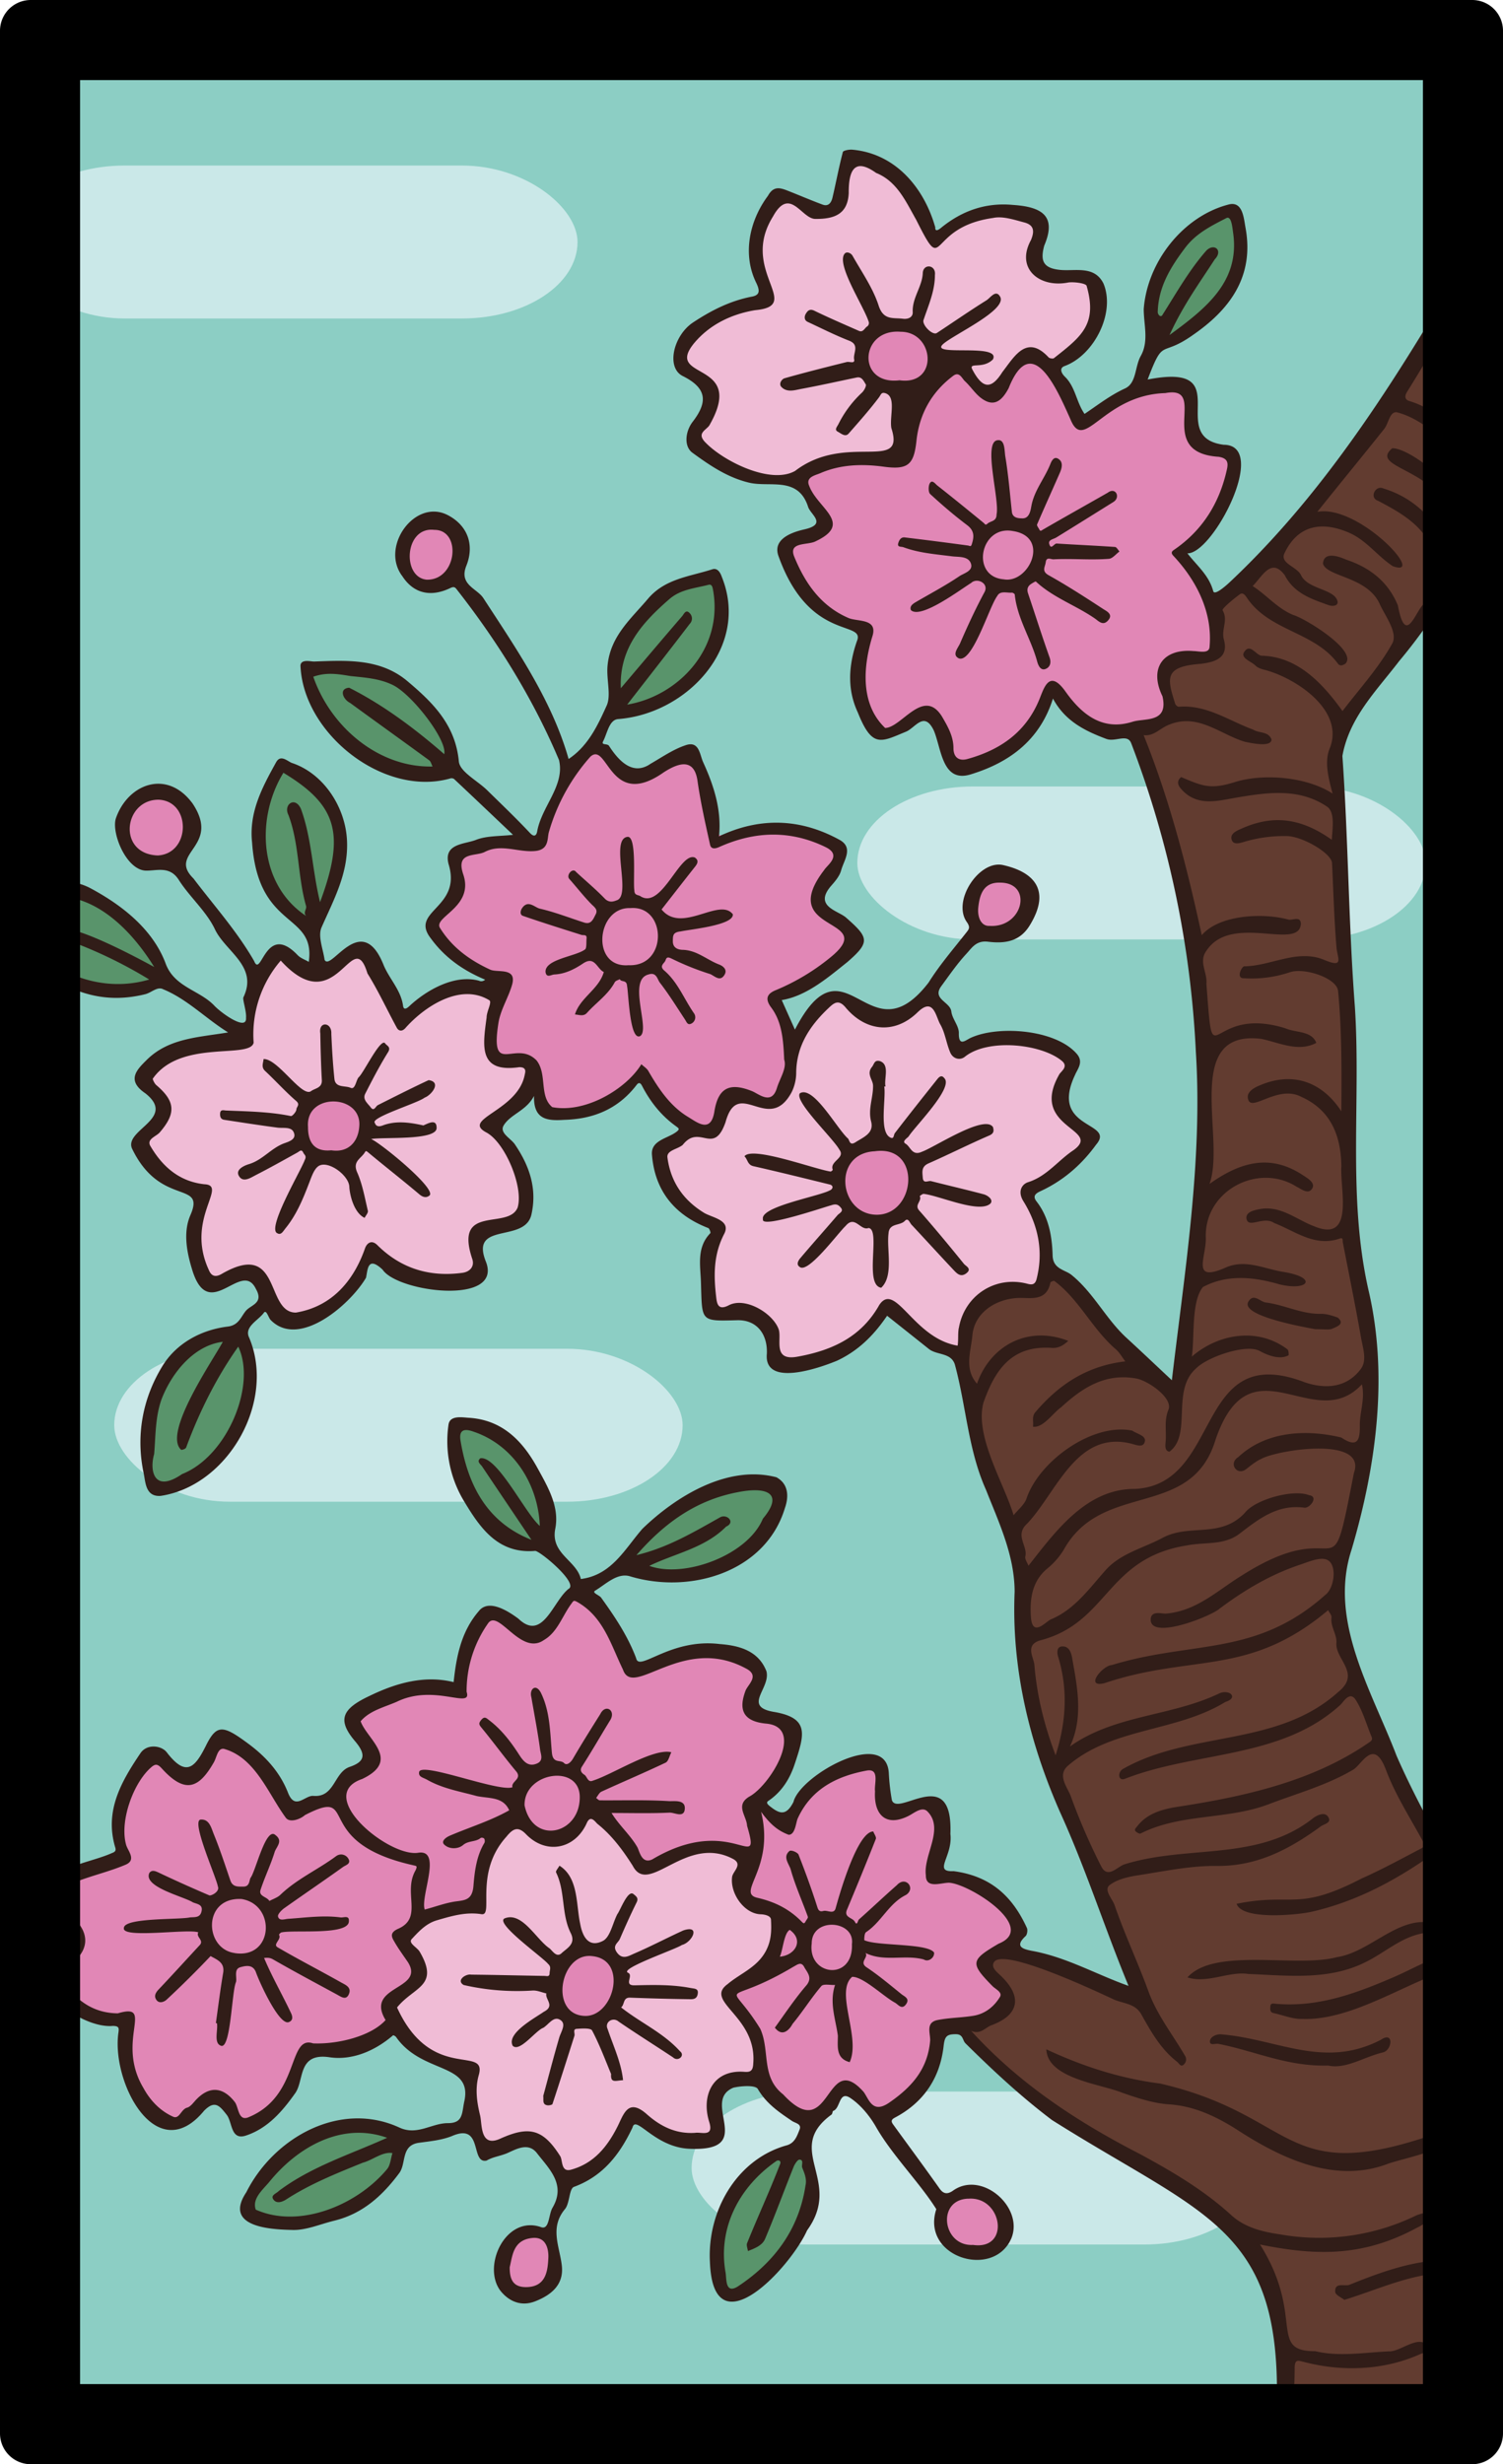 <svg xmlns="http://www.w3.org/2000/svg" viewBox="0 0 976 1600" version="1.1" id="svg6852"><defs id="defs6829"><clipPath id="clip-path"><path d="M960 22v1556a6 6 0 0 1-6 6H22a6 6 0 0 1-6-6V22a6 6 0 0 1 6-6h932a6 6 0 0 1 6 6z" id="path6826" style="fill:none"/></clipPath><style id="style6824">.cls-8{fill:#592116}</style></defs><g id="Paper_Backing" data-name="Paper Backing"><path d="M960 22v1556a6 6 0 0 1-6 6H22a6 6 0 0 1-6-6V22a6 6 0 0 1 6-6h932a6 6 0 0 1 6 6z" id="path6831" style="fill:#8ccec4;fill-opacity:1"/></g><rect style="fill:#cae8e8;fill-opacity:1;stroke:#fef8c8;stroke-width:0;stroke-linejoin:round;paint-order:markers fill stroke" id="rect8776-8" width="369.11" height="99.311" x="449.11" y="1358.039" rx="75" ry="75"/><rect style="fill:#cae8e8;fill-opacity:1;stroke:#fef8c8;stroke-width:0;stroke-linejoin:round;paint-order:markers fill stroke" id="rect8776" width="369.11" height="99.311" x="5.921" y="107.488" rx="75" ry="75"/><rect style="fill:#cae8e8;fill-opacity:1;stroke:#fef8c8;stroke-width:0;stroke-linejoin:round;paint-order:markers fill stroke" id="rect8776-5" width="369.11" height="99.311" x="556.715" y="510.662" rx="75" ry="75"/><rect style="fill:#cae8e8;fill-opacity:1;stroke:#fef8c8;stroke-width:0;stroke-linejoin:round;paint-order:markers fill stroke" id="rect8776-7" width="369.11" height="99.311" x="74.175" y="875.742" rx="75" ry="75"/><g id="Wikipedia_Cropped" data-name="Wikipedia Cropped"><g clip-path="url(#clip-path)" id="g6844" style="clip-path:url(#clip-path)"><path d="M475.26 1490.07c-26.57-14.48 6-98.43 36.78-89.18 7.67-3.9 13.67-3 13.3 6.78 6.46 32.18-19.28 68.67-50.08 82.4zm-289.8-47.24c-66.36-1.76 26.06-70.89 50.62-61.95 17.91-3.12 28.18 16.07 18.26 30.18-18.1 21.08-41.27 31.77-68.88 31.77zm238.65-420.1c-48.05-19.18 65.62-78.65 81.15-52.31-3.64 37.65-48.58 55.3-81.15 52.31zm-79-19c-23.27-2.72-67.91-62.25-42.37-79.27 31.15 3.99 68.44 54.54 42.37 79.32zm-238.54-38c-16.84-.57-10-20-9.9-30.11-.85-27.58 18.54-70.33 51.05-67 38.72 8.92-2.44 95.76-41.15 97.12zm-30-322.51c-26.13-.12-61.86-18.07-74.41-48.33-2-13.59 26.17-15.28 35.94-16.7 29.83-5.59 102.41 66.6 38.45 65.04zm122.26-44.47c-34.19-15.89-39-75.31-15.86-100.89 46.28 17.67 49.32 69.84 15.84 100.9zm78.7-95.88c-38.32-6-65.16-26.85-77.75-61.91 7.84-16.33 41.45-3.68 57 .14 18.78 11.29 54.05 51.9 20.73 61.78zm131.92-40.62c-31-26.32 14.4-84.48 49.65-86.38 30.55 26.13-14.58 80.4-49.67 86.39zm350-240.71c-27.34-25.91 4.47-71.13 35-83.47 6.25-2.7 9 1.89 10.25 12.57 6.06 28.47-19.36 56.67-45.26 70.91z" id="path6834" style="fill:#59946b;fill-opacity:1"/><path d="M837.64 1604c-7.68-1.47-1.15-15.6-3.33-21.67.06-23.41 7.48-45.56-1.75-66.93-4.36-106.35-147.19-116.27-205.21-194.57-5.39-10.52 46.81-7.76 20.88-34-31.9-45.53 71 6 84.44 10.23 20.68 1.42-12.9-50.51-14.34-62-5.13-23.35-18.13-41.91-26.71-67.36-10.37-28.26-21.79-57.65-24.66-89.45-3.43-11.43 4.79-15-1.53-28.39-3.26-6.27 8.31-25.21-1.37-31.94-3.33-37.24-34.89-68.49-29.25-108.43-2.43-13.22-14.32-19.06-8.25-36.3-.87-25.51 23.4-36.46 47.37-35.08 4.16-1.73 4.94-11.8 10.54-10.47 31.38 20 41.43 61.16 75.8 74.88 18-9.42 6.91-35.62 12.21-52.79-1.25-9.87 8.19-15.68 5.7-23.56-3.67-5.17.85-13.48 1-20.14-4.17-12.49 12.11-24.85 4.25-33.94-2.09-21.26 2.24-46.68 0-69.51-2.39-10.56 10.08-20 2.3-27.26-8.11-11.1-3.42-30.06-7.16-43.81-4-5.8 3.59-15.75-.84-21.45-12.14-43.92-19.13-86.18-37-125.63-8.61-14.85 14.27-10.3 19.27-20.78.35-9-8.11-21.72-2.52-28.78 12.11-13.56 39.53 1.43 33.41-28.56 2.6-8.4-5.91-9.24 4.12-17.43 12.12-9.9 26.78-18.94 35.4-31.38 4.42-14.6 21.32-14 21.86-27.68 28-33.72 54-66.07 74.25-104.29 11.17-12.21 12.36-30.73 25.24-43 8.19-12.48 11.73-33 24.2-42.44 11 29.45.45 135.28 4 171.34-16.17 12.69-19.22 36.81-34.26 51.83-5.55 1.73-4 7-5.48 11.36-3.58 10.53-11.46 16.69-16.89 26-16.06 15.54-23.86 34.18-39 51.58-16.81 16.32-22.17 37.74-15.21 61.88-2.8 32.4.86 66.12 2.7 100.73 2.64 7.83.13 11.51-3.35 17.43 6.89 14.36 5.56 31.27 6.39 47 .32 18.83 1.87 37.54-4.37 53.4 9.52 22.24 1.34 51.73 5.47 73.64 8.45 43.39 20.45 89.54 8 132.06-.73 23.84-7.12 53.37-15.6 75.53 7.28 9.88-7.52 22-1.55 30.94 12.51 56 38.24 109.79 66.52 160.51 11.33 18.82 25.81 38.74 30.73 59.43-1.71 6.6 6.9 9.19 12 8.87 11.25-.89.29 322.38 4 326.36.78 10.96-138.47.53-142.42 4.02z" id="path6836" style="fill:#623c30;fill-opacity:1"/><path d="M369 1413.1c-3 0-6.64-1-8.17-8.95-10.56-24.1-23.31-14.91-41.25-10.1-21.87-1.31-4.8-46.34-19.08-52.24-21.47-2-37.52-16.64-46.36-36.66-4.23-6.37 19.1-16.31 18.83-22.28 3.28-6.43-8.13-15.93-10.22-22.13 6.05-19 31.15-19.13 47.1-24.11 3.87-18.51 3.94-45.1 25.92-52.86 29.77 17.1 24.45 15.9 47.94-6.6 55.71 41 3.61 42.33 77.23 22.15 37.09 2.36 10 17.07 23.24 34.18 4.53 6.79 22.34 5.67 20.45 12.85 3.79 20.41-13.13 35.4-28.81 44.43a6.06 6.06 0 0 0-.38 9c7.27 5.7 31.4 42.21 9.16 49.53-38.6-3.31-6.82 36.29-27.6 39.69-15 .82-28.1-2.12-40.56-14-12.21-7.58-21.01 39.17-47.44 38.1zm10.28-100c13.45 4.11 24.46-12.45 25.53-24-.56-8.36-2.21-14.79-8.45-20.72-3.51-6.46-10-.39-15.46-4.08-6.14-2.94-21 10.75-20 17.11-7.33 12.59 2.19 34.09 18.38 31.65zm134.57-427.78c-13.8.08-10.84-12.89-12.18-21.42-26.52-36.21-54 23.72-36.14-66.42-15.34-8.37-52.6-39.65-28.14-55.28 7.07-4.49 12.78-11.27 22.52-6.75 12.6-6 10.42-33 32.39-20.49 31.41 9.37 13.44-58.49 51.74-68 10.16 2.61 18.28 18.34 29.92 16.15 28.54-7.22 32.53-30.62 45.14 13.91 7.7 10.83 20.92-5.91 34.69-2.38 16.92 1 36.32 3.49 41.61 16.83-32.28 50.47 53.91 32.85-23.8 79a6 6 0 0 0-2.9 8.64c9.38 14.66 20.63 57.57-2.64 58.34-46.15-7-32.22 32.62-45.06 40.13-15.81-3.66-26.58-12.76-38.83-26.27-11.43-8.91-22.26 33.42-68.32 34.01zm50.67-92.11c6.43 4.28 11.68.5 17.36-2.16 6.92-2.08 11.09-6.88 11.43-14.25 4.08-6.13 1.38-11.09 2-18.27-.29-6.63-9.74-13.87-15.64-15.65-8.08-3.42-12-6.68-19.6.74-7 2.77-9.73 5.61-13.54 12.16-8.41 13.94 2.1 34.97 17.99 37.43zm-373.92 63.2c-15.23.83-16-32.84-29.47-31.2C126 845.8 122 807.33 131.18 780c0-12.78-29.42-11.71-36.93-33.84-6.23-8.76 16-18 13.07-26.69.78-7-20.25-16.81-8-25 13-21.38 54.74-8.47 61.31-22.91 0-18.59 6.3-35.61 18.69-50.42 9.11-4 20.08 16 26.56 12.53 9.84 1.8 28.44-30.51 35.33-6.19 7.66 8.46 11.22 37.1 25.15 31.36 16.49-14.81 36.43-23.79 54.5-12.06 4.95 10.76-10.24 33 2.32 41.32 7.17 3.62 24.75-4.11 21.55 10.33-1.48 13.54-16.33 20.24-24.42 31.64 9.39 14.45 25.62 38.73 19.7 55.07-2.33 7.83-9.48 9.12-16 9.7-34.15.39 6.93 40.45-34.12 36.29-18 1.1-31.61-8.32-46.08-16.37-15.76 16.06-26.34 41.56-53.21 41.65zm19.66-104.25c11.8 3.29 15.71 6.54 23.28-6 10.06-10.51 6.85-31-7.33-36.08-7.64-1.78-13.84-5.12-20.12.77-7.92 2.06-8.43 8.39-11.83 14.67-3.39 8.48 5.37 28.09 16 26.64zM506 312.71c-19.42-2.55-45.79-9.58-54.37-30 3.2-6.83 14.13-24.27 11.69-27.64-1.55-5.64-5.68-7.18-17.4-15.21-14.79-21.51 27.6-40.85 47.24-43 7.05-1.76 4.68-8.72 2.14-13.74-12.5-24.14 6-73.81 35-45 27.37 3.84 7.75-31.7 28.41-34.51 31.42 5.79 31.79 35 49.68 49 12.5-7 25.29-15.06 40.31-15.48 40.39 4 19 13 23.41 36.42 7.25 13.16 30.26-1.11 37.4 11.17 5.67 15.34.34 36.36-14.68 44.24-18.93 21.73-20.53-16.27-39.1 12.41-3.87 6.65-9.43 13-14.41 12.44-17.9-3.11-9.49-27.67-29.46-23.09-7.1-.26-2.93-8.95-8.27-11.19-4.71-1.51-6.2-9-11.59-9-16.36 2.13-23.31-8.13-32.86 13.93 1.07 5.36-3.67 13.75 2 17.61 5.07 4.91 6.22 10.77 14.36 9.24 9.74 2.3 6.89 11.84 7.29 19.51-.71 6.71 3.73 16.58-.51 21.24-8.48 9.67-21.46 3.28-32.27 5.22-15.3-.52-28.33 13.93-44 15.48z" id="path6838" style="fill:#f0bcd6;fill-opacity:1"/><path d="M341.51 1489c-23.23.31-16.81-41 5.52-40 21.72 2.16 15.59 41.91-5.52 40zm292.21-27.33c-26.79 3.1-31.6-38.59-3.94-38.08 23.22-2.32 33.22 39.41 3.94 38.05zm-474.61-82.4c-18.78-9.45-6.86-33.79-38.41-5-24.24 15.66-43.53-36.55-38.12-56a6 6 0 0 0-6-7c-22.51-1-38.3-14.9-42.11-30.58 13.52-13.28 27-22.34 4.84-37-24-24.54 28.44-27.09 39.47-38.07-5.1-20 1.72-49.36 17.27-61.55 9.65-8.6 19.09 13.31 26.09 11 3.8.53 11.16-7.07 14.37-15.49 11.91-24 37.29 13.35 44 25.31 7.67 21.64 19.72 4.82 34.38 3.89a6 6 0 0 0 6-5.38c.85-11.51 19.44-10.87 21.91-20.13-5.14-23.62-27.77-26.66 7.51-39.69 14.53-8.7 31.05-5.58 46.77-7.37 6.56-15 5.39-41.06 23.14-48.46 9.48 1.41 17.08 14.91 25.78 15.21 15.91.83 15.52-31.55 31-26.25 22 9.71 20.44 37 36.26 48.23 27.84-11.5 59.08-21.61 79.32 1.6 1.57 9.07-12.37 18.18-3.91 25.85 64.34 14-17.43 49.93 16.37 69.88 3.26 2.69 8.47.8 9.54-3.21 7.68-17.09 32.86-38.38 55.92-31.16 4.82 7 .25 18 2.87 25.38 12.06 16.61 49.54-32.58 32.18 38.88-.92 7 6.9 6.83 11.5 6.38 16.57 2.88 61.77 28.49 35.34 46-38.94 15.86 33.65 30-19.56 48.26-47.75-2.32-4 37-62.24 59.22-6.93.14-9.75-6.6-12.86-11.37-19.24-20.29-21 37.58-51.59 2.31-15.82-12.72-9.7-28.67-15.87-43.89-41.18-47.53 15.12-17.87 12.39-49.73 12.88-35 6-22.1-18.48-38.06-4.47-7.71 9.25-17.63 4.8-25.79-21.86-13.55-46.06-2.92-68.2 6.45-16.81-3.43-30.5-66.7-46.71-26.67-21.94 23.33-30.65-12-44.9-4.66-4.57 2.81-13.71 4.48-10.89 11.7.46 10.28-8 21-6.77 32.34-4 23.67-36.31 8.66-47.94 29.38-9.47 8 11.93 20 7.35 28.74-2.68 11.37-27 13.1-17 26.87-3.75 17.76-33.68 20.87-52 21-15 12.82-14 43.16-42.8 48.59zM380 1312.93c-27.52-.24-22.74-47.57 3.32-46.88 28.75-.14 22.46 46.64-3.32 46.88zm190-520.19c-32.27.66-33.52-51.45.27-49.28 33.85-2.46 28.55 49.18-.27 49.28zm-351.67-41.6c-28.62 5.84-29.88-41.74-1.93-40 26.8-2.18 27.3 40.47 1.93 40zm239.38-16.85c-19.54-2.35-28.86-24.76-40.62-33-18.05 9.94-50 36.66-65.42 14.64v-.06c-2.3-57.11-50.58 3.5-26.67-67.82 2.8-4.67 4.73-12.81-2.81-13.7-16.81-4.51-56.13-28.24-33-44.16 23-23.43-14.95-37.88 36.21-43.43 8.29-1.28 23 7.46 26.51-3.3 5.1-20.56 16-47.25 34.66-58.19 23.64 18.18 19.8 28.13 48.25 9.65 24.85-15.4 23.61 29.38 28.47 44.68 9.66 11.23 46.47-13.13 74.66 6.86 20.94 8.47-13.77 32.47-7.14 41.14.18 5.53 20.43 10.6 21.67 21.44-4.88 19.24-27.54 26.85-44.29 36.33-8.44 10.31 8.92 26.63 5 41.34-6.09 53.47-20.5 16.46-41.41 25.29-3.91 4.87-5.59 25.18-14.08 22.28zm184.45-129.07c-20-2.27-10-40.28 7.39-36.09 30.7.77 13.29 41.61-7.39 36.09zm-539.72-45.78c-29.84 1.44-28.15-45.74 1-44.18 25.95.86 25.23 43.74-1 44.18zm522.87-62.2c-16.83-.56-6.61-32.75-24.34-34.78-17.64 7.81-29.47 27.17-39.69-3.49-10.1-13.45 7.5-44.43-4.08-52.27-21.07-3.6-45.36-27.12-45.23-52.49 4.58-7.65 22.71-3.51 24.4-14.35-2-8.32-12.52-14.81-14.52-22.7-2-21.82 36.35-19.28 52.34-18.16 11.32 1.57 16.12 1.2 17-13.34 26.48-69.28-23.66-7.19-31.33-54.22 0-26.34 46.44-26.68 46.6.68 0 3.5-.85 7.68 2.9 9.61 6.61 2.46 14.4-7.9 19.19 1.9 30.94 46.72 27.66-65.74 68.66 23.35 1.06 4.81 6.21 8.84 10.65 5.12 14.32-13.38 34-20.83 54.49-21.2 23 1.61-3.38 44.39 29.62 41.74 25.12 10.15-9.13 53.24-21.15 63.05a6 6 0 0 0-1 8.27c12.55 15.11 32.89 55.71 11 63.19-7.73-1-20-.19-22.57 3.5-8.45 19 16.23 40.33-21.64 41.77-18.73 5.66-33.11-1.09-47-19.69-11.46-12.88-20.74 42.14-64.3 44.51zM276.59 380.4c-22.11-2.55-17.57-43.95 5.6-40.35 23.67-.09 18.58 42.54-5.6 40.35z" id="path6840" style="fill:#e187b6;fill-opacity:1"/><path class="cls-8" d="M976 1269.67c-2.65-1.14-3.81-2.33-4.75-5.43-20.16-42.14-45.66-81.4-64.37-124.24-16.18-42.42-44.47-87.66-29.16-134 16-54.31 24-113.39 10.78-169-13.51-60.33-4.7-122.32-8.7-183.55-4.13-54.06-4.26-108.66-8.09-162.58 4.44-25.05 22.32-42.57 36.8-61.54 28.21-33.6 48.57-71.67 67.31-111.08a8.47 8.47 0 0 0 .73-7c-2.4 1.17-6 1.71-7.09 3.64-9.22 14.34-14.44 32.26-25.65 44.94-1.27.69-2.18-2.22-3-4-9-18.6-22.34-32.56-42.65-38.73-5.12-2.2-9.16 6.23-3.25 8.08 12.26 6.49 24.52 13.11 32.2 25.32 16.49 18.78 9.91 26.18-4.16 43.47-5.13 7-10.64 23.58-15.21-.85-6.31-15.41-18.19-24.61-33.56-29.74-4.55-2-14.54-5.69-15.09 2.61 2.58 8.8 29.5 8.25 37.21 27 4 8.17 11.49 18.18 7.74 24.9-8.91 16-21.65 29.84-32.26 43.8-12.53-17.44-28.77-35.34-52.4-35.93-3.72-.1-7.62-8.58-11.51-2.3-2.42 3.91 4.61 5.94 7.42 8.73 1.54 1.53 4.1 2.34 6.35 2.84 20.08 5.44 51.88 26.33 41.77 51.08-3.49 8.72-.74 19.06 1.92 29.17-16.75-10.94-45-13.29-63.59-7.43-15.38 4.83-20.57 2.75-34.71-3.29-2.89 2.31-2.42 5-.22 7.49 10.09 11.86 23.6 8 35.16 6 20.8-3.56 41.37-6.63 59.7 5.65 5.36 3.58 3.6 14 3.15 21.57-19-13.42-37.21-17.07-59.14-7-4.11 1.69-6.8 3.64-5.9 6.85 1 3.75 5.46 2.3 8.29 1.43a91.34 91.34 0 0 1 27.3-3.71c10.15 0 29.3 11.13 29.61 17.57.88 18.26 1.38 36.56 2.89 54.78.58 6.94 5.2 13.6-7.89 8.1-17.54-7.37-34.62 4-52.19 4.15-1.78.71-5.2 7.92 0 7.74a77.82 77.82 0 0 0 29.85-3.93c9.68-3.15 30.51 3.86 31.26 12.2 2.5 25.53 2.3 53 2.12 78.09-12.39-18.93-31.45-26.35-53.67-16.5-3.82 1.59-8.18 4.52-6.86 8.65 2 8.77 19.24-9.59 34.48-1.54 19.18 8.56 25.76 25.08 26.07 45-1.08 14.85 9 50.34-18 38.94-11.41-4.34-21.54-13.56-35.11-11-3.78.71-9.08 1.9-8.51 6.15 1.15 6.81 11-2 18.09 2.9 13.75 5.27 26.24 15.75 42.61 10 2.21-.77 1.63 1.34 1.86 2.51 4 20.68 8.23 41.32 11.86 62.07 1.16 6.62 4 14.51-.14 20.1-9.3 12.56-23.43 13.17-36.54 8.65C775.32 870 794.15 964 737 966.75c-31.48-.22-51.49 27.42-69.15 49.88-.76-2.08-2.48-4.33-2.06-6 1.76-7-7.22-13.77 1.29-21.43 19.11-20.25 31.9-60.42 67.11-51.94 3.75.9 8.37 3.14 9.27-1.49.7-3.63-5.13-4.75-8.21-6.87-25.6-5.26-60.18 19.52-68.59 43.85-1.31 4.17-5.56 7.41-8.45 11.08-6.25-20.81-25.37-51.25-19.62-73 7.69-21.95 18.69-37.41 44.42-35.66 4.53.3 7.66-1.76 10.69-4.54-26.5-10.35-50.78 3.34-59.26 27.8-8.53-9.66-3.92-21-3-31.41 1.29-14.44 14.73-23.47 29.37-24.25 7.78-.42 18.7 2.84 21.28-10 .11-.53 2.33-1.3 2.55-1.05 16.11 12 24.44 30.85 39.52 44 2.68 2.12 4.42 5.44 6.58 8.21-24.37 2.84-42.67 14.53-58.28 32.83-2.7 2.94-1.15 6.39-1.7 9.58 6.6 1 12.94-8.9 18.25-12.56 13.81-12.73 28.7-22.38 48.84-18.73 7.73 1.4 24.06 12.75 20.89 20.31-2.81 6.7-1.31 13.37-1.76 20.05-.18 2.69-1 6.52 2.39 7.18 15-11.09.87-39.67 17.36-54.12 7.3-7.42 32.6-16.12 41.26-11.29 5.36 2.91 13.18 5.94 18.79 2.76.16-1.32-.12-3.6-1-4-19.16-14.27-44.65-10-61.84 4.89 1.89-12.8-.51-35.79 7.21-45.16 15.81-8.42 33-6.61 49.68-1.75 18.68 4.56 25.17-4.32 3-8-12.65-1.88-25.09-8.72-38.14-2.8-22.41 9.8-12.38-6.58-12.68-19.31-1.22-30.49 33.78-49.15 58.94-33.3 3.42 1.75 7.83 5.35 10.25 1 2-3.56-3.16-6.52-6.07-8.43-19.12-12.61-37.86-10.73-60.71 5.64 10.72-29.48-18.15-100.51 33.65-94.19 11.54 2.4 24 8.83 35.7 2.61-3.08-8-13.31-6.46-20.11-9.48-51.13-15.89-46.38 35.67-51.26-28.89.74-7.22-5.13-14.28-.12-21.24 16.14-25.05 60.6.21 61.46-17.79-.26-5.21-5.28-2-8.09-2.65-16.83-4.64-45.2-3-56.27 10.13-9.53-44-20.85-88-37.74-129.9 6.28.83 10.31-4 15.31-6.26 19.47-8.85 34 5.69 50.44 10.58 3.77.76 17.55 3.88 17.25-1.64-2.16-5.29-8-3.79-11.83-6.24-15.85-5.8-30.25-16.31-48.35-14.87-.74.06-2.06-1.09-2.32-1.93C757.72 440 756 432.74 780 431c9.33-1.19 18.05-4 14.72-15.87-1.79-6.36 3-12.44-.81-18.88-.58-1 6.93-7.27 11.22-10.4 2.35-1.72 4.06 1.61 5.13 3.09 14.78 21 43.41 21.34 58.56 42 1.59 2 3.44.83 4.92-.06 7.91-8.66-26.79-29.66-34-31.59-10.5-4.41-17.24-13-26.32-18.76 6.42-6.4 12.05-18.77 20.85-7.08 6.1 11.87 17.4 15.5 28.55 19.49 2 .71 5.67.81 5.83-1.91-1.14-8.87-19.8-8-24-18-3.1-5.29-13.6-7.35-10.55-13.8 8.4-17.78 23.49-21.27 41.82-13.39 11.55 5 18.48 15.23 28.53 21.78 22.64 8.17-22-40.27-49-35.29 14.43-18.09 29-35.75 43.41-53.83 2.92-3.67 3.57-11.57 8.3-10.78C927.43 272.94 941 291.89 960 300c3.87 2.68 7.17-2.7 3.5-5.34-15.88-11.72-28.26-28.32-48.3-34.26-2.95-.87-3.27-3.13-1.48-6 5.62-8.94 11-18 16.42-27.08 1.27-2.14 1.82-2.29 3.82-.32 9.43 9.3 18.56 18.68 23.59 31.38.89 5.52 11.63 7.32 9.09-.77-5.07-16.13-15.49-28.52-27.61-39.74-1.33-1.22-2.57-2.07-1.19-4.42 3.35-5.72 5.36-12.5 9.62-17.35 3.38-3.86 4.31-17 14.75-6.66 4.1 4 9 13.31 13.81 8.31 1.93-2 1.52-4.28 0-6.55-3.92-4.45-8.79-10.43-14.64-12.14-3.42-.59-2.66-2.78-1.84-4.35 5.36-10.29 10.64-20.64 16.48-30.65 2.31-3.5 5.26-9.56 2-12.06-2.91-2.51-5.56 1.85-6.82 4-50.23 85.67-99.81 173.72-173 242.33-2.85 2.64-9.58 8.43-10.36 5.52-2.8-10.42-10.58-16.54-16.78-24.58 16.53.54 53.35-70.44 23.54-70.49-38.4-5 10.1-53.94-49.36-42.36 10.75-28.28 7.92-13.51 29.84-29.22 24-16.66 39.42-38.12 33.73-69.26-1.2-6.54-1.84-17.8-11.32-15.07-29.26 7.71-52.49 37.13-54.79 67.8 0 10.15 3.45 20.93-1.94 30.48-3.92 7-2.65 17.61-10.21 21.07-9.83 4.51-18 11-26.28 16.52-5.36-7.67-5.87-17.42-12.73-24.12-2.09-2-4.13-5.61-.09-7 19.16-7.13 33-34.62 25.12-53.51-5.91-11.91-18.39-7.9-28.12-8.86-11.41-1.13-12.91-6.2-10.36-15.77 8.15-19.09-1.18-25.17-20.36-26.43-17.62-1.67-33.17 3.81-46.79 15-1.46 1.2-3.83 2.65-3.61-.45-7.18-25.38-25.54-47.84-53.79-50.41-2.09-.2-5.95.51-6.22 1.53-2.55 9.72-4.4 19.62-6.69 29.42-.73 3.16-2.45 6.2-6.49 4.7-7.73-2.87-15.3-6.16-23-9.16-4.93-1.93-9-2.83-12.47 3.47-12 16.09-16.72 37.88-7.63 56.42 2.45 5.09 2.49 8-2.68 9-14.12 2.7-26.41 8.93-38.3 16.79-12.77 8.45-17.7 29.32-6.69 34.81 15.8 7.87 16.31 16.86 6.44 29.68-4.84 6.29-5.85 16-.14 20.14 11.11 8.09 22.66 16.06 36.87 19.43 13.38 3.17 31.77-4.41 38.23 15.71 1.64 5.1 12.63 11.21-2.54 14.63-8.21 1.84-20.74 6.35-16.68 17.35 20.11 56.29 56.87 41.21 50.84 55.35-5.39 15.62-6.35 31.17.63 46.1 9.4 23.56 15.07 19.18 31.33 12.51 6.07-2.5 11.79-13.79 18.08-.67 5 12 5.4 34.31 24.17 28.32 25.14-7.74 44.66-22.25 53.16-49.15 7.79 14.5 20.45 20.9 34.7 26.22 5.74 2.14 13.4-3.5 16 2.52a646 646 0 0 1 42.08 200.48c4.53 71.08-7.35 143.38-15.57 213.39-9.64-9-19.5-18.38-29.51-27.58-13.37-12.29-21.32-29.22-35.73-40.86-4.14-3.33-11.95-3.67-12.19-12.52-.35-12.37-2.41-24.77-10.43-35.12-2.85-3.68-.4-5.31 2.67-6.73 14.71-6.82 26.57-17.13 36-30.16 13.11-15.26-30.75-9.32-13.66-45.32 1.64-3.88 5.7-8.31 1.11-13.62-13.95-16.11-51.69-18.62-69.2-10.25-3.12 1.49-7.58 5.72-7.39-3.27.1-4.62-4.32-9.2-4.88-14-.72-6.3-12.76-8-6.49-16.49 5.25-7.17 10.33-14.56 16.34-21.05 3.49-3.77 6.29-8.68 13.93-7.76 10.13 1.21 20.33.44 27.07-10.5 14.67-23.78 1.71-35.19-17.8-39.38-15.43-2.75-32.72 23.76-22.88 37.26 2.37 3.51 1.19 4.59-.78 7.09-8.26 10.5-17.07 20.72-24.12 32-39.25 51-53.84-33-86.84 30.61l-8.56-19.18c16.13-2.66 29.94-14.59 42.46-24.57 15.24-13.17 14.07-16-.7-29-5.24-4.62-21.5-7.29-9.4-20.94 2.55-2.88 5.28-6.2 6.23-9.77 1.77-6.57 8.25-14.69-1.12-19.81-25.3-13.84-51.43-14.9-78.21-2.24 1.77-17-3.28-32.71-10.13-47.77-2.37-4.79-2.48-14.3-11.21-11.49-8.16 2.63-15.54 7.8-23.09 12.15-11.53 8-20.64-1.9-26.8-11.33-1-2.22-5.52-.37-4-3.29 2.72-5.22 3.87-13.94 9.76-14.41 44.6-3.39 85.71-46.81 67.27-92.39-.74-2.17-2.55-6-6.09-4.87-14.63 4.76-30.7 6-41.81 19.13s-24.68 24.45-26.31 43.87c-.73 8.79 2.49 18.88-.55 25.56-5.72 12.58-11.87 26.08-24.7 34.62-10.75-38-34-71.62-55.28-104.32-4-6.39-16.11-8.69-11.15-21.08 5.5-13.74.76-26.36-12.15-33-21.31-10.88-44 20.69-29.34 39.78 7.46 11.44 18.7 13.62 31.16 7.61 1.58-.76 2.75-.91 3.88.61 26.74 34.07 49.85 71.25 66.65 111.1 3.95 16.72-11.46 30.16-14.24 46.67-.51 2.19-1.83 3.67-4.66.64-8.92-9.53-18.4-18.54-27.72-27.69-6.38-6.26-17.79-12-18.42-18.71-2.25-23.92-17-38.32-33.35-52.1-17.66-14.91-39.44-13.55-60.56-12.79-2.23.08-8.64-1.82-8.94 2.64 1.72 44 53.77 85.47 97.11 73.33a3.05 3.05 0 0 1 2.61.29c12.78 12 25.49 24.1 38.31 36.26-8.54 1-17 .5-24.09 3.3-7.35 2.89-21.26 2.26-17.74 15.77 8.8 28.64-25.57 30.14-11.6 48.11 9.18 12.63 21.16 20.95 35.31 26.85a3.49 3.49 0 0 1-4 .7c-15.43-4.24-33.5 5.64-45.07 16.37-1.65 1.61-3.8 3-4.21-.06-1.43-10.49-9.24-17.75-12.9-27.13-14.42-35-34.07 5.4-38.06-2.75-1-7-4.47-15.34-2-21 8-18.21 17.56-35.36 16.55-56.42-1-21.69-15.14-43.48-35.66-50.36-2.75-.92-7.38-5.9-10.35-.52-9 16.25-17.8 32.49-15.61 52.32 4 57.17 41.37 44.8 36.8 77.32-2.47-1.46-5.47-2.44-7.32-4.47-20.86-21.73-23.49 15.67-28.2 3.86-11.11-19.32-26-35.89-39.36-53.53-17.14-16.85 18.12-20.39-.5-48.59-16.57-22.69-42-12.91-49.8 9.31-3.33 9.24 6.67 34.22 19.76 34.19 7.16 0 15.26-3.06 21 6 7.11 11.18 17.91 20.34 23.49 32.1 6.9 14.55 28.19 23.92 18.49 44.12-.7 1.45 2.06 8.91 1.7 13.34.59 8.71-15.4-2.58-20.34-7.63-9.62-10.43-26.41-12.11-32-28-8.34-21.86-27.87-37.24-47.93-48.11-13.37-7.45-27.66-5.11-41 .1-33.11 6.6-21.09 27.58-2.16 43.7 21.88 20.38 46.77 32.39 78.07 24.58 3.95-1 7.85-5.22 11.59-3.17 15.6 6.4 27.71 19.08 42.13 28-19.45 3.26-38.7 3.68-53 18-6.09 6.07-13.33 13-.78 21.52 20.62 16.27-13.4 23.51-8.73 35.65 18.49 38.86 48.3 20.25 37.91 43.74-4.39 10.38-2.6 22.43 1 34.31 10.73 37.06 32.17-6.36 41.63 13.3 5.31 9.24-3.09 10.32-6.39 14.14s-4.59 9.44-11.84 10.33c-17.58 2.14-33.39 11-42.3 25.41-12.89 20.91-17.57 45-12.34 69.76 1.24 5.85 1.13 15.46 11 14.78 43.86-6.55 74.94-61.28 57.55-102.66-3.53-7.14 5.8-11.17 9.48-16.22 1.68-2.31 2.87 2.9 4.37 4.59 18.53 19.08 52-10.23 62-27.39 1.13-5.25 1-14.37 10.74-5.24 9.69 14.7 78.15 23.45 67.13-5.08-10.67-26.44 25.16-11.88 29.51-30.6 3.84-16.9-1.23-31.66-10.72-45.65-2.71-4-10.29-7.44-7.23-12.38 4.5-7.3 14.69-9.4 19.67-19.09-.44 15.28 8.41 16.3 19.48 15.55 18.36-.46 34.85-6.56 47.2-22.78 1.33-1.74 2.49-1.17 3.37.54 5.39 10.47 12.49 19.49 22.14 26.4 2 1.47 2.8 1.94-.46 4.16-5.7 3.89-15.86 5.29-15.16 14.24 1.82 23.37 14.6 39.2 36.52 47.68.82.32 1.75 3 1.39 3.35-9.06 9.31-6.44 21-6.1 31.87.82 25.65-.71 25.28 23.55 24.64 12.72-.33 19.78 9 19.25 21.75-2.07 22 34 9.34 45.66 4.5 14.24-6.69 24.15-17 32.42-29.15 8.64 6.87 17.89 14.2 27.12 21.57 5.19 4.14 14.29 2.22 16.86 10 7.37 27 8.61 55.5 20.22 81.41 8.46 21.45 18.54 42.54 18.62 66.16-2.1 49.84 9.55 97.91 29.59 143.38 16.75 36.79 29 75.4 44.37 112.59-20.84-7.36-40.64-18.84-63-22.79-5.19-1.08-11.38-2.58-3.87-9.5 1.08-1 1.51-4 .86-5.36-9.23-20.15-23.14-33.6-47.58-36.84-13.75.64-.34-9.54-2.08-24.19 1.78-46.06-34.1-10.6-38-21.91a139.07 139.07 0 0 1-2-17.59c-1.71-29.73-57.63 1.41-61.9 18.73-4.71 9.27-9 7.82-15.14 2.95-1.1-.87-3.06-2.37-1.22-3.59 8.76-5.86 14-14.41 17.15-23.91 6.37-19.22 9.59-29.68-12.68-33.75-21.94-3.39-2.78-15.16-5.67-26.52-5.29-13.68-18.32-16.77-30.37-17.68-32.22-3.93-52.39 18.44-54.24 9.19-5.38-14.36-13.86-27-22.72-39.29-1.22-1.7-6.23-3.17-3.9-4.58 7.11-4.29 14.57-12 23-9.19 39 11.59 87.69-2.93 100.22-44.42 2.39-6.73 2.8-15.45-5.51-20-31.61-8.26-65 12.18-87 33.43-11.5 13.18-19.92 30.06-40 32.64-2.79-12.17-19.83-16.32-16.6-32.7 2.79-14.16-4.71-26.91-11.48-39.23-9.88-18-23.07-31.44-44.75-32.76-4.4-.27-12.18-1.71-13.09 4.38A75.15 75.15 0 0 0 301.51 975c10.23 17 21.87 34.05 46 32 3.21 0 28.51 21.14 21.67 24.66-10.17 8.08-16.76 34.58-32.62 19.28-6.06-4.43-19.17-13.33-25.73-4.74-11.48 13.34-14.52 29.66-16.26 46-19-4.73-37.53.66-54.53 8.91-18.09 8.47-21.18 15.64-9.51 29.4 7.57 8.93 6.18 13.43-3.45 16.72-10.28 3.5-9.65 20-23.58 18.82-5.52-.47-11.89 9.69-16.5-2.09-5.16-13.16-14.25-23.26-25.71-31.75-16.28-12.06-20.5-13-27.52 1.15-7.34 14.78-13.11 20.52-25.51 4.38-3.38-4.38-12.77-5.76-17.07.61-12.36 18.32-23.45 37.38-16.38 61.11.42 1.42.59 2.76-1.91 3.62-16.16 7.37-44 9-46.41 30.4-1.65 14.45 34.63 15.71 12.16 35.71-27.86 17.47 13.5 48.25 34.63 46.23 3.87.07 4 1.21 3.68 3.95-5 32.2 24.44 88.84 55.55 51.13 7-7.07 10.05-3.34 14.73 2.67 3.76 4.83 2.45 16.75 12.47 13.43 13.95-4.63 23.42-15.38 32-27.53 6-8.45 1.38-26.39 22.26-23.31 14.64 2.15 29.35-4 41.24-14.22.22-.19 1.6.51 2 1.1 17 24.41 50.26 16.26 44.19 42.26-1.52 7.52-.8 13.68-10.6 13.64-10.51 0-19.84 8.25-31.42 2.89-38.46-17.76-81.57 6.4-99.44 42-14.64 21.9 13.77 24.13 29.3 24.44 9.14.51 18.57-3.75 27.84-6 18.33-4.48 31.2-16.11 42.2-30.92 4.69-6.32.88-18 12.76-19.66 7.29-1 14.92-1.7 21.61-4.44 20.2-8.72 11.64 18.31 22.33 16 4.22-2.49 9.11-2.94 13.52-4.88 5.59-2.45 13.54-7.24 19.18.06 7.95 10.29 19 20.31 10.11 35.42-2.59 4.37-2 14.14-7.11 12.73-23.26-8.47-38.95 25.34-26.63 41.31 5.54 6.85 13.44 10.29 22.5 6.73 10.36-4.06 18.62-10.69 17.29-23-1.35-12.48-8.12-24.67 2-36.84 3.24-3.89 2.64-13.28 5.9-14.47 19-7 29.87-21.35 38-38.56 2.12-8.45 14.14 12.72 36.7 13.82 44.88 2.07 6.93-30.5 28.81-39.66 5.17-1.18 14.33-1.76 15.84.84 5.51 9.51 13.76 15.06 22.28 20.82 2.07 1.39 6.34 1.84 4.86 5.51-1.67 4.17-3.1 8.9-8.62 10.34-32.38 9.11-51.51 42.81-49.6 76 2.22 57.4 52.42 3.12 63.07-20.83 23.69-32.66-15.53-52.29 15.89-75.22.64-.45.55-2.21 1.14-2.41 4.76-1.66 3.55-13.4 11.13-8.3 6.6 4.44 12.27 11.31 16.34 18.28 10.55 18.64 28.74 36.76 39.42 53.86-10.11 31.09 37 45.67 48.67 19.1 8.51-20.29-19.3-44.65-38-31-3.31 2.22-5.9 2.26-8.54-1.46-9.89-14-20.06-27.71-30.1-41.56-1.34-1.85-1.63-3.09 1.11-4.54 18.68-9.86 29.28-25.74 31.61-46.43.71-6.32 2-7.75 8-7.7 4.8 0 4.23 4 6.18 5.9 17.81 17.62 36 34.55 56.14 49.78 107.33 67.75 156.52 70.35 144.32 215.39-.13 4 .29 9.27 4.08 12.06 2 1.54 3.38.21 4.21-.93 5.1-5.76 2.08-13.57 2.6-20.48.76-15 2.47-30 2.43-45 0-6.37 2.83-4.57 5.77-4 24.57 6.48 51.39 5.66 75-4.68 2.38-1.15 7.71-1.94 5.26-6.29-6.18-6.41-17.59 4.61-24.94 4.17-15.89.71-32 3.63-47.65-.1-31 .12-6.62-22.51-35.93-69.28 37 7.51 66.88 7.84 101.26-10.54 3.47-1.78 8.68-4.06 8-8.86-.3-2-4.82-.67-7.75.49a144.14 144.14 0 0 1-88.07 12.39c-11.59-1.66-23.14-4.34-32.16-12.59-17.62-16.11-37.94-28.07-58.77-39.38-41-21.06-78.76-45.76-110.12-80.27 6.1 2.7 9.08-2.1 13.27-3.64 17.44-6.43 20.06-17.94 7.17-30.93-2.3-2.64-7.9-6-5.69-9.8 5.12-10.34 66.59 18.79 76.87 23.53 6.27 3.25 14.69 2.61 18.89 10.14 6.33 11.31 12.71 22.69 23.26 30.83 1.25 1 2.43 3.75 4.37 1.72a4.36 4.36 0 0 0 .69-5.74c-8-13.73-18-26.25-23.6-41.52-6.91-18.94-15.54-37.26-22.12-56.3-1.4-4-7.18-9.78-3.16-12.89 5-3.88 12.35-5.44 18.92-6.45 16.77-2.6 33.69-6.19 50.51-6 26.42.31 47.41-10.92 67.63-25.64 2.54-1.85 7.58-2.32 4.64-6.48-2.14-3-6.59-1-9.29.9-36.1 28.66-81.51 17.26-122.74 30.17-4.55 1.37-10.84 9.67-15.09 1.41a404.35 404.35 0 0 1-19.79-45.57c-2.19-5.93-8.69-13.18-2.36-19.4 28.62-25.31 70.74-22.2 102.68-41.84 9.3-2.9 2.14-8.87-4.56-5.26-31.43 14.79-67.28 13.56-96.32 34.15 8.56-18.21 5.06-37.23 1.7-55.85-.48-3-1.28-9.52-6.87-9.1-3.47.2-3.28 4.14-2.54 6.53 6.52 21.22 5.32 42.26-1.6 64.17-7.29-19.27-12.09-38.36-13.77-58.6-.31-4.88-6.49-13.12 3.9-16.08 44.41-11.64 42.62-53.39 95.4-61.66 11.45-2.27 23.88.19 34.08-7.69 12.28-9.47 24.45-19 41.57-16.82 3.61 1 10.08-7.24 3.36-8.07-10.1-4-34 2.56-41.15 10.88a31 31 0 0 1-14.68 9.45c-12.8 3.95-26.49.54-39.3 7.4-12.5 6.69-27.17 10-36.9 20.91-10.76 12.07-20.18 25.58-35.57 32-3.33 1.39-12.12 12.21-13-1.84-.72-11.31.64-23 10.89-31.35a47.87 47.87 0 0 0 10.39-11.9c25.12-45.41 82.89-19.2 98.66-71.66 22.81-66.2 64-2.36 95-35.86 2.21 9.42-1.46 18-1.33 26.83s-1.24 15-12 7.72c-22.18-5.4-48.68-4.45-66.95 12.71-6.58 4.11-.8 12.4 5.15 7.79 3.17-2.48 6.4-5.17 10-6.74 10.77-5.84 68.8-14.84 59.92 9.4-16.43 84.56-5.1 23.4-72.69 66.37-15.8 9.67-29.37 23.16-49.46 24.8-2.33.19-9.93-2.4-9.77 4.15.41 13.05 39.5-2.57 44.8-7.42 16.21-12.15 33.24-22.21 52.42-28.58 6.6-2.2 15.77-6.46 19.61-1.23s1.68 17.14-3.42 20.91c-45.2 40.3-86.18 29.51-138.66 45.57-6.07.28-17.91 14.89-4.87 11.78 57.33-19.24 93.61-3.93 145.35-47.42.77 1.59 2.35 3.29 2.17 4.76-.75 6 3.65 11.09 3.19 16.48-.93 10.66 16.26 19.76 1.25 31.83-40 36.07-96 24.93-140.1 50.17-3.31 2.23-2.83 7.86 1.44 6.29 46.23-18.15 101.52-12.77 140.09-48.13 1.82-1.69 6-9.26 9.9-3.09 4.45 7 6.78 15.34 9.95 23.14.58 1.4 1.31 2.67-.8 4.08-36.86 25.76-82 35.61-125.77 42.28-9.16 1.53-19 4.19-25.32 12.55-.89 1.16-2.44 2.22-.55 3.65.77.58 2.15 1.32 2.76 1 26.11-13.18 56.17-8.75 83.15-19 18.5-7.06 37.56-12.23 54.89-22.43 5.76-3.39 13.34-21.12 21.32.2 6.12 16.34 15.89 31.32 24.23 46.8 1.6 3-.94 3.9-2.08 4.5-12.62 6.62-25.16 13.45-38.16 19.23-42 21.71-44.4 8.91-81 16.34 3.56 10.78 39.71 7.33 49.42 5 26.73-6.22 50.68-18.55 73.2-33.92 1.63-1.12 2.87-1.42 4.37.59 11.69 15.65 18.7 34 28.74 50.55 2.43 4 2.27 8.18-3.78 8.22-18.39.11-33.48 10-49.39 16.93-24.81 10.75-49.62 20-77.29 17.54-1.28-.11-3.25-.69-3.37 1.73-.08 1.8-.44 3.78 2.15 4.33 6.28 1.32 12.63 4.08 18.83 3.78 43.27 1.53 92.36-44.13 123.88-34 5.8 3.28 13.66-2.32 6.22-7.21zM769.64 160.86c7-9.34 17-14.26 26.66-19.23 3.4-1.76 3.94 6.12 4.46 9.62 4.5 31.56-17.57 48.94-41.32 66.3 9-19.68 19.68-34.12 29.36-49.12 5.65-5.84-.38-10.86-5.48-5.68-11.27 12.84-19.6 27.8-28.74 42.15-1.46 1.2-2.72-1-2.78-2.19.35-16.33 8.32-29.25 17.84-41.85zm-253.32 144.9c-15.71 8.94-45.86-6-57.69-17.93-7.36-6.95.83-8.57 2.44-12.42 23.51-41.94-30.57-28.16-10.19-52.75 10.18-12.1 24.31-18.74 39.44-21.26 32.07-2.92-10.4-25.48 11.58-60.73 11-20.07 18.5 1.34 27.46 1.46 12.61.16 21.19-3.19 21.78-16.86-.1-14.83 3.84-23 17.76-13 13.6 5.45 19.29 18.53 26 30.35 19.45 38.77 6 5.05 49.94-1.1 6.25-1.36 13.59 1.14 20.18 2.88 5.91 1.55 7.17 5 4.44 11.5-10.2 18.66 5.81 31.28 24.38 27.49 4-.46 11.4.58 11.78 2.23 7.14 25-3.35 32.83-21.2 46.91-.51.52-2.83.21-3.49-.49-14.36-15.48-22.43-.16-30 9.5-7.15 11.37-12.7 11.06-19.28-1.17-3.39-5.84 6.31-.24 13.11-7 5.5-10.84-41.38-1.62-32.46-9.85 6.56-6.16 42.67-22.5 37-31.13-2.74-4.52-6.18 1-8.73 2.61-10.91 6.79-21.46 14.15-32.2 21.2-2.82 1.85-10-5.45-8.6-8.61 3.18-9.44 7.36-18.76 7.33-29 .87-6.8-7.65-7.64-7.87-1.22-.44 8.91-7 16.13-6.53 25.32.15 3.2-2.86 4.73-6.42 4.27-6.32-.81-12.58 1.18-15.72-8.53-3.7-11.47-11-21.81-17-32.47-.87-1.54-3.94-3.19-5.36-.85-4.83 7.54 13.09 34.26 16 44.12a2.82 2.82 0 0 1-.9 2.61c-1.85 1-2.68 4.2-5.54 3-9.72-4.29-19.49-8.49-29-13.11-3.17-1.53-4.54.37-5.57 2.15-.88 1.55-1.11 4 1.28 5.12 8.94 4.15 17.76 8.63 26.93 12.21 7.09 2.77 2.43 8.12 3.25 12.1.64 3.14-3 1.31-4.82 1.76-13.5 3.36-27 6.75-40.38 10.54-1.78.51-4 3.61-2 5.68 3.72 3.78 8.71 2 13.06 1.19 12-2.22 23.89-4.9 35.83-7.37 3.46-.71 4.56 2.54 5.85 4.41.6.87-1 4.07-2.43 5.39a71.58 71.58 0 0 0-15.3 20.45c-.87 1.76-2.92 3.73-.31 5 2.13 1.15 4.84 3.72 7.07 1 6.68-7.63 13.44-15.22 19.53-23.31 1.23-1.63 1.44-3.43 3.81-2.84 7.74 2 3 14.73 4.24 22.7 9.51 29.25-29.36 2.49-62.48 27.85zm67.84-58.84c-28.09 3.41-25.91-33.68.7-31.5 22.07-.01 24.81 35-.7 31.5zM691.88 449c-10-14.07-13.54-3.57-16.55 4.09-8.62 21.95-25.39 33.71-47.12 39.73-5.71 1.58-9.08-1.29-9.06-7.07 0-7.83-3.89-14.36-7.46-20.51-12-19.3-26.27 7.29-36.91 7.42-16.19-15.41-14.38-39.73-8.23-59.66 3.54-11.57-9.69-9.21-15.55-11.73-18.26-7.86-28.43-23.11-35.26-39.86-4-9.86 8.93-7.2 14-10 24.54-11.63 1.33-21.14-4.24-35.85-2.59-5.82 3.87-6.89 7.12-8.3 13.13-5.7 27.06-6.14 41-4.26 16 2.15 19.84-1.11 21.51-16.89C597 268.77 605 254.5 619 244c4-3 5.6 1.67 7.64 3.56 3.7 3.41 6.49 7.9 10.46 10.9 8.7 6.57 13.85 1.11 17.86-6.37 15.2-38.09 31.82 1.61 40.19 20.23 9 22.17 21-15.86 61.63-17.09 28.9-5.33-7.82 38.64 34.55 41.36 5.77.92 6.37 3.72 5.42 8.05-4.8 21.9-15.82 39.75-34.57 52.5-1.84 1.24-1.53 2.46 0 4 15.05 16.13 25.25 36.69 23.28 58.66-.13 5-6.93 2.94-10.43 2.93-19.46-1.74-29.16 10.84-20.15 29.39 4 17.47-11.38 14-19.4 16.5-19.67 6.21-33.13-4.86-43.6-19.62zm-56.6 140c.9-8.09 3.36-16.26 14.14-15.91 21.53 0 15.12 29.54-6.92 28.08-5.07.3-8-5.17-7.22-12.17zM434.66 389c7.37-6.4 16.65-7 25.42-9.29 2.06-.54 2.55 1.23 2.88 3 7.14 38.52-22.68 69.29-55.68 74.79 13.26-17.09 27.25-34.9 40.57-52.39a4.89 4.89 0 0 0 0-7c-2.49-2.77-3.8.72-4.8 1.87-13.19 15.29-26.21 30.74-39.91 46.89-1.09-26.01 13.92-42.56 31.52-57.87zm-157.49-12.62c-16.38-1.36-14.53-34.66 4.83-32.33 17.88-.17 14.91 32.66-4.83 32.33zm11.31 113.29c-18.75-16.33-39.6-32-61.76-43.14-6.9.59-4 7.59.62 9.87 17.07 12.46 34.26 24.76 51.32 37.23 1.13.83 1.5 2.68 2.23 4.05-34.59.9-66-25.24-77.45-58.28 8.43-3 15.78-1.83 24.1-.45 9.25 1 18.58 1.48 27.45 5.77 12.58 6.07 35.55 35.86 33.49 44.95zm-186 65.77c-26.59-.9-22.15-36.43.65-36.19 21.14 1.04 20.69 35.05-.69 36.19zM41.73 609.7A294.17 294.17 0 0 1 96.91 636c-36.83 10.82-75.52-9.52-91.12-42.78-1.79-4 2-2.17 2.87-2.67 37.67-23.14 71.15 4.43 91.47 37.32-10-5.5-58.81-31.84-63.71-23.38-1.3 3.18 2.72 4.37 5.31 5.21zm76.5 347.41c-18.56 12.76-21.16-2.6-18.13-13 1-11.76.67-24 4.81-35.59 6.67-17.33 21.15-35.06 39.78-37.29-6.72 12.42-39.23 59.53-27 70.15 1.11 0 2.9-.71 3.19-1.53 8.54-23.13 19.64-45.38 33.83-65.47 12.01 25.03-7.22 71.25-36.48 82.73zm77.18-431.91c-3.79-8.45-11.62-2.83-8.1 4 7.18 19.07 5.89 39.71 11.43 59 .62 2.17-2.12 4.21.08 6.56-30.93-20.46-32.72-63.7-14.79-93 34.83 21 40.35 39.56 23.8 84-5.11-20.7-5.34-41.27-12.42-60.56zm145.41 172.23c-4.17 23.93-41.61 29-25.07 37.84 12.17 6.35 24.36 35.44 20.39 48.75-5.94 14.92-41.39-2.59-29.55 33.16 1.88 5.21-1.63 8.62-6.21 9.25-21.24 2.87-39.9-2.64-55.36-18-3.43-3.41-6.58-1.76-8 2.12-7.28 20.86-21.34 37.81-44.88 41.7-20.15.06-9.15-47.78-48.35-25-5.44 3.09-7.31-.54-8.28-2.87-15.27-33.27 13-54.75-2.85-55.46-16.26-1.78-27.19-11.48-35-24.81-2.65-4.51 3.8-6.19 6.08-8.85 10.62-12.37 10.24-20.1-2.25-30.72-1.18-1-2.57-3.89-2.2-4.26 18-25.65 63-12.48 65.42-23.26a73.42 73.42 0 0 1 17.6-53.32c36.48 40.21 46.42-24.13 56.3 8.32 7.07 11.35 12.69 23.61 19.11 35.38 1.11 2 3.26 2.52 5.37.29 12.5-14.2 36.05-29.79 54.81-18.13 1.52 1.57-1.94 7.27-1.91 11.08-2.5 18.52-5.45 36.07 21.16 32.28 3.78-.03 4.42 1.69 3.67 4.51zm80.18-2.06c-1-1.74-3-2.92-4.53-4.37-9.75 16-36.3 32-57.85 27.85-8.65-7.09-3.15-21.36-10.19-30.32-13.68-14-30.51 11.41-24.69-24.79 1.51-8.54 6.46-16.19 8.78-24.31 3.29-11.54-9.46-7.67-14.2-9.85-13.6-6.27-24.86-14.59-32.6-27.06-4.52-7.25 22.27-13.52 15.13-34.7-5.16-15.09 7.82-11.49 14-14.69 10.69-5.52 21.79.53 32.83-.6 9-.91 7.59-8.24 8.73-12.21a126.05 126.05 0 0 1 26.95-49c11.32-10.27 12.45 34.91 47.58 10.19 9.72-6.31 20.13-9.64 22.09 6.16 2 13.72 5.07 27.31 8.08 40.86.58 2.61 2.82 2.83 5.91 1.44 23-10.33 46.09-11.15 69.11.06 10.83 5.28 1 11.67-.87 14.79-31.6 41.06 34.46 30.68 5.38 55.66A141.41 141.41 0 0 1 503.53 643c-5 2.11-7.2 5.21-2.72 11.2 6.85 9.17 7.86 20.5 8.41 33.77 1.85 5.58-2.7 11.9-4.76 18.58-3.46 11.24-11.71 3.69-16.11 1.92-14.5-5.83-22-2.26-24.47 13.31-2.27 14.25-11.18 7-16.79 3.6-11.77-7-19.3-18.27-26.09-30.01zm201.58 167c-.64 3.81-.13 7.43-.72 11.35-28.76-4.68-40.3-42-50.84-26.49-11.63 20.75-30.44 29.56-53.14 33.65-16.67 3.09-9.9-11.66-12.32-18-4-10.52-21.77-20.89-32.23-15.41-6.53 3.41-7.69-.25-8.22-4.85-1.65-14.18-2-27.67 5.17-41.49 4.63-9-8-10.48-13.23-13.73-13.77-8.5-21.58-20.42-23.64-35.83-.64-4.74 6.62-5.32 9.94-8.21 11.05-14 20.08 7.5 27.82-14.84 8.2-29.86 28 8.67 43-19.57a29 29 0 0 0 2.86-12.5c.19-17.92 9.47-31.3 22-42.85 3.13-2.87 5.95-4.4 10.1.57 12.77 15.28 31.54 17.9 46.77 3.07 10.37-10.1 11.76 2.85 14.67 7.86 3.2 5.52 3.94 12.42 6.53 18.37 1.74 4 6.24 5.27 9.51 2.63 14.94-12 49.49-8.38 62.88 2.68 4.7 3.87-.77 6.95-1.74 9-19.74 34.87 28.54 35.15 9.38 49-10 6.61-17.26 16.94-29.53 20.81-3.87 1.22-7.08 5.89-3 12.42 9.54 15.44 13.16 32.42 8.49 50.58-1 3.74-3.21 3.68-6 2.94-20.84-5.43-40.85 7.57-44.47 28.86zM478.43 969c19.88-4.08 30.75.69 16.95 17.09-9.89 23.83-51.2 38.89-73.74 30.61 16.78-8.15 36-11.5 49.88-25.48 6.39-2.83.4-8.7-4.14-5.91-17.64 9.93-34.06 19.63-54.09 24.42 18.78-21.59 39.24-35.62 65.14-40.73zm-127.9 21.76c-9.41-8-27.68-45.76-38.61-43.9-2.62 2.15.11 3.76 1.18 5.36 10.26 15.3 20.56 30.58 32 47.57-29.53-11.6-41.51-36.61-46.09-64.67-1.24-8.18 4.4-7 8.43-5.57 26.06 8.74 42.04 34.26 43.09 61.2zm-99.23 417.7c-19.55 23.46-57 38.83-85.21 26.24-2.61-7.23 4.83-13.13 9.06-18.34 18.26-22.34 46.84-38.81 76.24-28.31-24.28 10.93-49.26 18.68-70.38 34.55-1.49 1.66-5.47 2.67-3.48 5.51 2.14 3.06 6 1.49 8.44-.1 15.55-10.08 32.64-16.88 49.68-23.8 6.34-1.66 12.7-7.31 19.19-6.22-1.13 3.53-1.32 7.88-3.54 10.47zM356.08 1466c-.41 8.38-1.44 19-14.56 19-7.89 0-10.6-4.39-10.53-12.9 1.85-7.65 2.24-17.74 14.72-19 9.72-.98 10.57 8.66 10.37 12.9zm272.62-38.38c22.06-1.88 27.76 33.5 3.17 30-19.87 1.09-23.87-29.39-3.17-30.04zm-393.79-272.4c25.83-12.14 3.58-25.7-.73-37.59 5.85-6.95 15.24-9.08 23.57-12.73 24.41-11.85 49.05 5.24 45.25-6.44a76.53 76.53 0 0 1 13.82-44.27c6.71-10.23 21.28 21.45 36.46 10.62 8.66-5 11.8-15.39 17.55-23.26 1.57-2.14 1.58-2.78 4.11-1.34 17.05 9.71 21.83 27.95 29.55 43.74 6.57 19.54 38.59-23 79.84-.65 9.27 4.67 1.32 10.41-.21 14.47-4.87 12.9-1.05 19.92 13.19 21.34 26.09 2.13 2.86 40-10.59 47.33-9.6 5.62-1.87 12.55-1.6 19 9.65 33-9.77-8.91-61.56 21.85-7 3.3-8.29-5.52-9.74-8-4.62-8-11.58-13.83-16.7-22.12 12.81 0 25.25.35 37.65-.23 3.29-.16 9.62 3.82 9.93-2.68.28-6-7.19-4.61-10.31-4.8-14.9-.91-29.9-.41-44.86-.52-.81 0-1.62-1-2.43-1.53 1.14-1.4 2-3.43 3.47-4.11 13.85-6.34 27.89-12.28 41.65-18.82 1.89-.9 2.52-4.44 3.73-6.76-11.7-2.85-37.65 14.17-50.91 18.43-3.41 1.49-3.68-2.6-5.58-3.82-.91-.59-3.49-2.29-1.57-5.27 6.3-9.81 12.08-19.94 18.18-29.87 4.26-6.43-2.78-11.29-6.24-4.28-6 9.56-12 19.09-17.68 28.85-1.57 2.71-4.1 4.83-5.86 3-2.29-2.42-7.21.6-7.9-6.66-1.23-13.09-1.1-26.87-7.24-39.17-3.29-6.08-7.53-2.1-6.09 3.1 1.93 11.36 4.17 22.67 5.68 34.09.36 2.74 2.38 6.91-1.85 8.83-5.82 2.65-9.08-1.44-11.69-5.49-5.45-8.48-11.45-16.37-19.55-22.53-1.83-1.39-3-2.82-5.2-.13-1.86 2.27-1.33 3.1.37 5.16 7.62 9.25 14.69 19 22.36 28.17 4.15 5-3.47 6.49-2.41 10.33-9.28 3.28-60.4-17.24-60.63-9.66-.41 3 2.72 3.36 5.14 4.74 10.15 5.81 21.39 7.61 32.32 10.63 8 1.7 17.1.28 21.07 9.25-12.27 6.92-25.8 11-38.72 16.55-2.27 1-5.75 3.47-3.51 5.68 3.27 3.23 9.1 3 12.21.37 3.61-3.1 8.27-1.87 11.55-4.69a2.28 2.28 0 0 1 2.19.44 3.23 3.23 0 0 1 .21 2.73c-5.22 8.59-6.4 18.61-7.16 28-.75 9.2-5.45 9.29-11.85 10.14-6.69 1-13.21 3.52-19.79 5.22-3-8.38 11.46-39.06-4-36.92-18.8 3.38-67.91-36.83-36.89-47.76zm141.54 10.67c.94 25-30.27 32.57-35.81 6.36-.54-21.25 34.67-27.11 35.81-6.4zm-126.06 145.72c-9.36 10.48-31.09 15.85-47.08 15.14-16.56-5.66-8.44 33.86-41.5 47.78-7.27 3.38-6.62-6.25-9.43-9.82-7.58-9.61-16.19-10.48-24.85-1.57-1.91 2-3.75 4.75-6.1 5.38-3.93 1.07-4.91 7.72-9.07 5.83-8.43-3.82-14.77-10.47-19.24-18.65-18.36-30.84 7.9-55.66-16.62-48.45-17.59-.18-28.62-10-37.57-23.45-1.54-2.31.1-3.93 2.47-5.33 18-10.72 18.58-24.62 1.73-37.07-13.27-5.86-1-17.63 7.88-20.18 10.08-3.77 20.67-6.28 30.55-10.48 7.25-3.08 1.47-8.93.36-12.83-4.48-15.75 5-41.13 16.69-50.77 2.52-2.07 4-1.56 6.41 1.06 15.13 16.71 24.11 13.14 33.88-4 1.88-3.3 2.44-9.3 6.49-8.68 20.48 5.67 28.75 29.22 40.24 44.78 2.43 3.28 9.07 1.17 12.44-1.8 36.39-18.68 2.78 17.32 69.85 32.5 2.48.66 3.31.23 1.95 3.36-8.51 14.66 5.36 31.09-11.76 38.17-5.55 2.73-3.51 5.63-1.74 8.69 2.57 4.43 5.64 8.57 8.52 12.82 11.45 18.22-28.25 14.96-14.5 37.57zM489.13 1340c-.2 4.83-2.16 5.5-5.79 5.22-20.64-1.59-28.13 15.59-22.78 32.61 3.14 10-5.19 6.34-9.06 7-12.77.87-22.78-4.36-31.45-12.05-12.24-10.88-15.1.09-19 7.86-6.64 13.18-15.41 24.08-30.21 28.12-6.73 1.83-5.33-6.06-7.07-8.8-11.24-17.77-20.27-19.72-38.92-11.34-13.23 6-11.7-9.31-13.07-15-1.93-8-3.44-16.81-1-25.89 6.19-20.56-30.52 5-52.95-44.29 10.86-13.54 27.84-13.68 14.73-36.16-1.69-2.94-7.67-5.6-5.2-8.26 4.51-4.83 9.23-10.1 16.32-12.18 9.45-2.76 18.71-5.55 28.79-4 8.69 1.72-5.12-26.45 16.37-50.28 4-4.93 7.34-7.22 12.7-1.66 13.06 13.54 31.89 9.9 39.54-7.31 2.49-5.6 5.71-.3 6.91.66 9.43 7.51 16.56 17.18 22.95 27.29 10.37 19.9 34.31-20.65 64.91-4.63 6.93 3.58 0 8.11-.44 11.77-1.41 10.68 7.8 23.88 18.49 24.25 2.93.1 6.64 1 6.75 3.48.32 6.72.38 13.13-3.14 20-5.66 11-16.61 14.75-25 21.84-15.81 11.45 19.27 20.75 16.62 51.75zm34 78.65c-4.25 28.63-20.08 50-43.61 65.67-8.56 5.68-7.68-4.28-8.3-8.44-5.32-29.34 8.9-56 32.73-72.6 1.12-1 4-.69 2.33 2.56-6.55 17-14.31 33.68-21.14 50.64-.58 1.39.33 3.39.54 5.11 4.38-1.71 9.32-3.59 11.13-7.87 6.5-15.37 12.24-31.06 18.45-46.56.78-2 2.7-5 3.93-4.93 3.07.2 1.07 3.46 1.78 5.27 1.4 3.58 2.96 7.06 2.18 11.19zM648.51 1262c-18.36 10.73-18.67 12.66-4 27.59 2 2 6.61 4 4.82 7-3.81 6.3-9.63 11-17.24 12.24s-15.52 1.26-23.12 2.73c-8.42 1.64-4.52 9.05-5 13.82-1.67 18.28-12 29.81-26.54 39.85-11.14 7.66-13.17-2.53-16.71-7.06-25.09-28.12-20.83 35.63-52.17 1.71-14.56-11.33-8.37-28.25-14.84-42.57-21.53-34.88-25.17-12.48 21.44-40.27 2.28-1.13 5-3.72 7 0s5.93 7.18 1.09 12.51c-7.1 8.31-13.91 18.43-20.07 27 4.51 5.94 9 2.19 11.52-2.47 6.57-7.89 12-16.69 18.66-24.52 1.38-1.62 5.92-.55 8.91-.72-3.88 11.47.42 22.27 1.82 32.94 0 6.9-1.48 14.75 7.67 17.17 7.42-16-9.8-45.61 1.61-55.39 7.21-.24 20.69 13.09 28.07 16.91 2.12 1.44 4.36 4.6 7 .77 2.5-3.59-1.08-4.88-3-6.4-7.44-6-14.76-12.2-22.69-17.47-5.11-3.4 1.49-6.44-.73-9.32 12.16 6 25.46.89 37.83 4.21 3.13 2 7.21-1.33 6.7-4.51-4.33-6.17-37.09-4.06-45.31-8 0-1.82.11-4.52 1.25-5.28 9.93-6.59 14.71-18.63 25.79-24.07 6.68-4.22-.1-12.78-5.92-6.34-8.33 7.29-16.35 14.94-24.63 22.28-.67.6-1.1 4.38-2.56 1.52s-7.33-2.71-5.16-7.91c6.37-15.26 12.67-30.55 18.73-45.93.48-1.21-1.06-3.21-1.66-4.85-10.21 0-21.66 39.77-24.37 49.61-1.07 4.58-5.32 1.3-8 2-1.51.39-3 .5-3.87-2.27-3.68-11.59-7.85-23-12.3-34.36-.6-1.3-4.28-3-5.73-2.41-4.84 3.91-.35 8.52.67 12.15 2.94 10.43 7.44 20.42 11.13 30.65.27.77-1 2.09-1.54 3.15-.87 1.7-1.51 1-2.51 0-8-8.16-17.36-12.86-28.79-15.47-14-3.33 11.6-18.89 2.47-55.84 6 8.28 11.12 12.41 17.92 14.93 4.3 0 4.65-7.95 5.89-10.66 8.91-19.42 25.81-27.47 44.64-31 8.83-1.67 4.88 8.62 5.54 13.45-.89 14.53 6.52 23.29 21.22 16.23 4.13-1.94 9.44-7 13.07-2.9 10.7 11.33-3 28-1.28 41.21-.08 9 9.83 4.75 15.07 4.81 13.33.72 58 29.16 32.21 39.55zm-142.09 8.41c2-4.27 2.68-15.38 6.43-17.35 9.48 6.8 3.41 16.58-6.43 17.39zm20.68-8.52c0-17.34 28.22-15.19 26.12.46.96 24.18-28.8 20.65-26.12-.42zm445.81 218c-2.37 3.7-6.67 1.79-8.8.74-31.34-12.68-60.69 3.26-91.13 12.66-1.71-1.41-5.81-3.16-5.94-5.17-.44-6.56 6.26-3.42 9.21-4.61 29.94-12.09 65.06-24.56 96.14-8.06.74.36 1.17 3.45.52 4.47zm-11.28 59.54c-19.11 15.39-44 23.13-68.28 23.73-9.57-.08-17.6 4-25.48-.09-7.59-1.62-5.84-9.49 1.66-8.09 17.36 2.51 34-1.27 50.8-5 13.81-3 25.26-10.36 37.5-16.34 3-1.48 3.41 1.22 4.67 2.26 1.5 1.3.58 2.54-.87 3.56zm-208.25-186.59c92.49 21.42 78.61 70.44 189 28.92 2.09-.58 4.76 1 7.17 1.52-4.9 11.86-36 17.48-48 21.54-35.28 13.64-70.91-4.22-98.67-22.29-13-8.21-27.25-15.1-43.72-16.19-10.34-.68-20.68-4.16-30.61-7.6-14.12-5.73-48.29-9.1-49.09-28.13 23.47 10.98 47.96 18.94 73.92 22.23zM904.05 291.07c10.76-.57 45.82 25.91 37.89 37.7-.47.36-2.55-.39-3.06-1.18-13.37-23.86-48.8-24.71-34.83-36.52zm-93.36 990.63c-12.63-2-26.53 6.41-39.57 2.21 17.55-19.77 71-6.06 97-13.14 23.73-3.54 43.2-31.67 68.62-20-1.55 1.4-3.17 4.07-4.65 4-18.5-.92-30.94 12.35-45.9 19.49-23.67 11.65-49.57 8.44-75.5 7.44zm-18.16 39.15c36.91 2.88 67.15 22.86 104.21 3.55 8.67-5.88 7.3 7 1.16 8.26-12.48 3-23.92 11-35.54 8.48-26.57.76-47.5-9.45-71.11-14.06-2-.42-5.8 1.41-5.56-1.8.18-2.4 3.31-4.39 6.84-4.43zM822 845.71c12.07 1.51 23.22 7.62 35.8 7.36 3.61-.07 7.36 1.18 10.84 2.4 5 4.15-.47 5.92-4 7.45-2.15.59-4.6.13-10.54.13-3.28-.71-50.09-8.42-43.26-18.17 3.32-5.3 7.46.37 11.16.83zm-97.9-490.57c-12.63-.87-25.28-1.42-37.91-2.23-1.74-.12-3.68 4.55-4.86.22-.73-2.68 2.71-3 4.56-4.12 12.37-7.61 24.67-15.33 37-23 5-3 1.65-10-3.52-6.12-14 8-28.07 15.85-42 23.92-1.23.71-1.76 1.43-2.54-.13-.53-1.06-1.69-2.45-1.37-3.18 4.82-11.22 9.88-22.33 14.77-33.51 1.42-3.24 2.37-7.18-1.21-9.2-3-1.7-4.47 2.29-5.18 4.05-3.67 9-10.16 16.56-12.06 26.51-.51 2.69-1.17 8.35-5.87 8.22-2-.06-6.36.06-6.83-4.26-1.3-12-2.27-24-4.25-35.85-.64-3.82-.13-11.33-5-10.63-9.76.87 1.4 38.57-.68 48.15 0 4.67-3.78 4.15-5.87 6-1.5 1.35-1.66.23-2.56-.5-9.94-8.15-19.9-16.26-30-24.2-1.3-1-3.29-4-4.82-1.67-1.13 1.7-1.15 6 .13 7.16 7.68 7.08 15.66 13.91 24 20.2 4.87 3.68 4.54 7.64 3 12.46-.6 1.85-1.31.93-2.49.77q-20.51-2.79-41-5.25c-2.66-.33-3.76 2-4.27 3.86-.71 2.62 2 2 3.31 2.47 10.21 3.81 20.95 4.55 31.62 5.94 4.27.55 10.52-.27 12.26 4.61s-4.56 6.33-7.48 8.3c-9.06 6.13-18.8 11.26-28.27 16.8-2 1.17-4.18 2.7-3.19 5.21 6.38 6.15 32.24-13.43 39.06-17.59 3.88-3.76 11.78.21 8.75 5.87-5.83 10.83-11 22-15.9 33.34-1.26 2.9-5.49 7.43-.81 9.7 8.9 3.31 19.67-33.48 25-40.52 1.84-3.57 6.22-1.87 9.52-2.14.59 0 1.77.75 1.82 1.24 1.57 15.54 10.53 28.63 14.53 43.39.52 1.91 1.94 6.25 5.41 4.95 2.65-1 4-3.65 2.69-7.45-4.9-13.73-9.27-27.65-13.94-41.46-1-2.82-.36-4.87 2.07-6.41 1-.61 2.7-1.72 3-1.44 11.22 10.47 25.91 15.4 38.31 24 2.21 1.53 5 4.76 8.14 1.62 4.34-4.33-.73-6.45-2.93-7.91-11.62-7.6-23.24-15.11-35.24-21.82-4.86-2.71-2.29-5.46-1.93-8.46.45-3.76 3.38-1.79 5.07-1.88 12-.63 24.07.61 36-.34 2.41-.25 4.55-3.1 6.81-4.76-.95-1.01-1.86-2.86-2.88-2.93zm-72.42 21c-21.65-1.81-15.15-35.42 6.11-31.32 24.55 3.8 10.21 34.46-6.14 31.31zM599.9 775.19c10.15 1.15 36 12.92 43.23 6.29 2.19-2.43-1.63-5.31-4.41-6.05-11.33-3-22.76-5.64-34.12-8.53-1.85-.48-5.06 2-5.37-2.19-.28-3.67-1.11-7.2 3.72-9.33 13.25-5.84 26.19-12.38 39.48-18.12 3.3-1.43 2.9-3.42 2.39-5.43-5.47-8.47-37.79 13-46 15.93-6.61 3.14-7.45-3.21-10.74-5.13-2.68-1.56 1-3.56 2-4.81 4.15-6.56 29.47-31.75 23.09-37.8-1.69-2.29-3.36-.78-4.47.62-9.27 11.62-18.51 23.27-27.58 35.05-.88 1.14-.51 4-2.72 3-7.82-3.23-2.94-25.23-4.19-33.23h.8c-1.06-5.33 3-14.31-3.74-16.53-3.58-.83-3.51 1.94-5.07 3.87-3.74 4.64.71 8.19.74 12.21.08 7.76-3.36 15.11-1.26 23.18 2 7.66-5 10.15-10.23 13.51-3.7 2.39-3.75-1.24-4.76-2.44-7-6-22.4-34.67-31.26-29.41-4 5.08 21.77 29.4 25.67 36.69 4.1 5.42-6.5 7.33-4.33 13 .07.18-1.09 1.23-1.48 1.13-10.36-1.54-50.91-16.73-55.87-9.89 2.12 1.94 1.94 5.53 5.77 6.4 16.71 3.78 33.34 7.91 50 12 2.45 1 1.35 3.11-.46 3.79-7.66 4-45.39 10.55-43.29 18.69-1.68 6.32 40.06-8 44.34-9.09 3.61-1.27 4.87 0 6.22 1.56 2.09 2.42-1 3.54-2.21 4.94-8 9.32-16.21 18.5-24.14 27.89-1.23 1.45-2.79 4.1-.38 5.62 5.37 4.7 25-22.13 29.84-26.59 6.09-7.32 9.61 3.36 14.9 1.34 8.14.83-3.17 37.08 8.22 38.79 8.28-7.75 3.39-24.89 4.76-35.35.46-6.82 7.46-4.72 10.59-8.07 2.16-2.31 3.12 1.17 4.27 2.41 9.18 9.83 18.24 19.78 27.46 29.57 2.11 2.23 4.52 4.77 8.08 2.14 4.06-3-.3-4.79-1.4-6.16-9.51-11.77-19.18-23.41-29.15-34.77-3.19-3.64 2-6.1.43-9.24 0-.1 1.89-1.65 2.63-1.46zm-30.6 13.54c-24.71-.23-29.06-39.85-1.3-41.21 30.62-4.36 27.05 41.18 1.3 41.21zm-119.87-124.4a4.55 4.55 0 0 0 1.31-6.28c-6.48-9.26-10.53-20.29-19.33-27.83-3.68-3.15.11-4.65.79-6.76.76-2.35 1.9-2 4.25-.88a176.69 176.69 0 0 0 24.4 9.78c2.79.85 6.73 5.75 9.74.37 1.85-3.31-1.25-5.58-3.62-6.48-7.93-3-14.44-9.3-23.63-9.52-2.68-.06-6.47-1-6.42-5.63.05-3.74 0-5.81 5.22-6.35 5.89-1.33 34.71-4 33.71-11.16-8.74-11.14-33.2 13-46.24-3.08 7.28-9.32 14.49-18.62 21.79-27.84 1.7-2.14 2.39-4.1-.18-5.87-9.84-3.93-21.61 34.32-35.5 25-1.49-.81-3.77-.45-3.78-3.6-1-5.54 1.87-35.8-4.57-34.83-11.47 1.77 3.21 38.75-7.18 41.29-2.3.94-4.93 1.42-7.54-1.27-5.84-6.05-12.33-11.47-18.53-17.18-2.26-3.23-6.88 2.18-4.25 4.69 4.69 5.31 9.06 10.93 14 16 2.1 2.13 4.62 3.64 2.91 6.87-1.53 2.88-2.77 6.76-7.48 5.24-9.54-3.07-18.92-6.76-28.65-9-3.46-.78-7.67-6-11.57-.43-1.22 1.76-1.58 4.37.49 5.09C352.16 599 364.83 603 377.5 607c1.44.46 3.65-.47 3.4 2.27-.23 2.51.16 6.65-1.09 7.25-6 4.52-26.19 6.28-25.55 14.7.67 4 3.6 1.61 5.76 1.5 7-.34 13.06-3.44 18.65-7.18 7.68-5.15 9 3.64 13.43 5.58-3.23 11.27-15.38 16.57-18.75 27.56 2.69.18 5.54 1.53 7.86-1.07 5.94-6.66 13.64-11.71 18-19.85.52-1 2.15-1.35 3.27-2 .81 2.12 4.43.18 4.69 4.29 1 4.67 1.71 36 8.52 32.66 6.81-4.13-8.48-36.54 5.45-40 5.19-1.75 5.74 3.24 7.33 5.29 5.88 7.58 10.94 15.8 16.24 23.82 1.18 1.74 1.78 4.38 4.72 2.51zm-41.27-37.63c-24.72 2-20.94-38 1.24-37.08 23.53-1.93 24.44 38.19-1.24 37.08zm40.21 664.08c-12-2.29-24.12-2-36.19-1.72-7.66.21-.48-6.4-4.36-8.17-6-2.58 31.79-15.53 34.9-18 6.77-1.65 12.55-13.4 1-9.47-10.68 4.86-21.07 10.37-31.85 15-3.49 1.5-7.94 4.54-11.59-1.19-2.62-4.12 1.1-5.7 2.22-8.26 3.48-8 7-15.94 10.89-23.74 1.44-2.9-.35-4-1.92-5.33-3.7-3.35-8.63 10.43-10.56 12.9-3.13 6-4.62 15-9.47 17.45-8.57 4.31-13-1.72-14.7-11.21-2.71-12.42-1-29.89-13.44-37.65-.79 1.48-2.63 3.49-2.2 4.37 6.11 12.44 3.32 27 9.49 39.32 3.6 7.15-2.43 9.82-5.9 13.1-3.19 3-5.65-1.14-7.75-3.06-8.65-5.67-17.84-24.14-29.24-19.53-6.73 3 24.88 25.34 28.09 29.45 2.44 2.07 1.12 4 1.1 6.14 0 2.59-2 1.79-3.25 1.77-15.9-.26-31.79-.66-47.69-.83-3.56-.66-9.89 3.75-4.87 6.73a155.15 155.15 0 0 0 44.72 3.6c3-.2 6 1.21 9 1.88-1 3.82 5.89 8-1.62 11.88-5.65 4-24.52 14-20.23 22.12 4.57 4.42 14.83-9.91 19.85-11.7 3.55-2.15 6.84-8.16 11.34-4.88 3.65 2.65.14 7.42-1 11.31-3.71 12.69-7 25.49-10.37 37.81.34 2.64-.77 5.51 2.62 6.08 1.09.19 3.17-.24 3.38-.86 4.86-14.7 9.53-29.46 14.23-44.21.5-1.56-1.23-4.36 1.44-4.55 3.43-.25 9.15-.63 10.05 1.06 4.79 9.08 8.41 18.77 12.35 28.28-.48 6.25 3.16 4.14 7.76 4-1.17-11.47-6.36-22.28-10-33.15-2.2-4.59 3.38-8.07 7-5 11.68 8 23.7 15.52 35.5 23.36 3.15 3 8.09-1.22 4.4-4.08-10.84-12-25.7-18.51-38.17-28.41 2.36-1.71 1.08-6.52 5.83-6.33q18.74.72 37.5 1c2.36 0 5.55.55 6.33-3 .9-4.06-1.79-3.73-4.62-4.28zM380 1308.93c-23.72-.5-16.39-41.54 4.62-38.82 23.38 2.42 13.94 39.13-4.62 38.82zM274.92 730.74c-8.42-1.87-17.47-3.28-26.09-.1-1.7.66-4.46 1.49-5.43-1.56-3.15-3.46 28-12.88 32.3-16.37 4.47-1.61 11.3-10.22 2.63-11.38-11.08 5.17-22 10.71-32.91 16.19-1.54.76-2.5 4.44-4.7 1.48-1.87-2.53-5.46-5.08-3.56-8.83 4.65-9.13 9.4-18.26 14.8-26.95 2.12-3.41-.71-4.24-1.73-5.57-2.71-4.88-14.27 19.49-17.45 21.93-1.73 2.39-2.14 8.07-5.12 6.73-3.5-1.59-9.89.25-10.51-5.87-1-9.68-1.57-19.41-2-29.14.44-7.79-8.41-8.4-7.16-.35.18 10.11.44 20.23 1 30.32.3 5.36-4.69 5.27-7.26 7.38-6.22 3.41-21.44-21.42-30.59-21-.18 2.62-1.71 5.16 1 7.71 6.84 6.38 13.12 13.41 20.2 19.51 2.74 2.36.21 3.79.15 5.38s-2.67 4.6-3.63 4.4c-13.92-2.86-28-3-42.13-3.61-1.42-.07-3.58-.88-3.8 1.85-.15 2 .31 3.83 2.58 4.18 11.54 1.77 23.08 3.56 34.65 5.09 3.69.49 8.69-.68 10.42 2.73 2.46 4.83-3.08 6.37-6 7.44-8.51 3.1-14.06 10.91-23 13.56-2 .6-9 3.17-6.48 7.57 2.69 4.8 7.73 1.18 11.3-.64 9-4.6 17.84-9.58 26.71-14.49 1.42-.79 2.67-2.49 3.85.14.67 1.49 2.38 1.92.88 4.82-2.47 6.9-25 44.86-17.67 47.49 2.36 1.4 3.73-1.41 5.23-3.26 7.39-9.07 11.6-19.69 15.72-30.44 1.43-3.73 3.14-8.62 6.17-10.21 6.36-3.32 19.61 6.62 19.55 14 .53 6.79 3.65 17 9.93 19.88.75-1.55 2.41-3.3 2.1-4.59-2-8.46-3.5-17.22-7-25.1-3-6.89 2.42-8.73 4.85-12.55.81-1.27.86-1.5 2.33-.28 11 9.19 22.34 18 33.28 27.26 2.39 2 4.55 2.32 6.46.84 5.48-3.88-31.35-34-37.78-36.76 8.2-1.42 42 1.09 42.51-7 .17-6.34-5.13-3.33-8.6-1.83zm-41.66 1c-.71 9.33-6.82 16.89-18.14 15.14-11.8 1.21-15.19-6.27-15.1-15.25-1.7-22.57 35.55-21.36 33.24.12zm-11.95 555.34c-13.61-7.67-27.51-14.81-41-22.68-3.48-2 2.73-5.1.86-8.17-.09-.14 1.06-1.51 1.67-1.54 8.14-1.84 44.23 2.22 43.72-7.49.18-3.76-3.4-2-5.36-2.23-11.44-1.52-22.8.16-34.2.91-2.13.15-5.73 1.65-6.46-1.53-.33-1.43 2.23-4.06 4-5.35 12.71-9 25.64-17.78 38.32-26.86 1.57-1.13 5.42-2 3.27-5.43a5.4 5.4 0 0 0-7.84-1.54c-11.8 8.77-25.49 14.79-36.22 25.12-1.91 1.83-4.74 2.7-7.15 4-1.51-2.77-7.12-2.94-5.74-7.18 2.7-8.29 6.58-16.21 9.15-24.54 1-3.32 5.75-7.14.61-11-6.29-6-12.89 23.52-16.29 27.77-.89 1.92-.53 5.62-4.61 5.63-3.65 0-7 .3-8.48-4.08-3.45-10.06-6.73-20.2-10.75-30-1.62-4-2.86-10-8.66-9.43-6 1.3 10.24 37.14 11.34 43.44 1.27 3-3.49 5.84-5.44 5.81-11-4.71-21.85-9.55-32.61-14.66-2.43-1.15-4.76-2.22-6.43 0-4.31 9.13 22.29 15.34 28.16 19.09 2.36 1.15 6.87 1.15 5.68 6-1 4.09-4.24 3.59-7.39 3.8-7.27 1.62-42.83.09-43 6.86-1.72 7.14 41.72.33 48.32 2.86-1.77 3 3.89 5.08.94 8.27-8.9 9.6-17.68 19.3-26.69 28.8-2.07 2.19-3.18 4.4-1.44 6.84 1.91 2.67 5.22 1.08 6.55-.15 9.46-8.77 20-19.24 28.61-28.35 4.19 2.4 9.34 4.11 8.16 10.94-1.86 10.81-3.18 21.71-4.73 32.57l.7.1c.8 4.28-2.29 12.84 2.54 14.59 6.5 2.65 7-35.23 9.86-41.41.67-3.18-1.59-8.36 2.88-9.58 3.37-.92 8.19-2.06 10.14 3.56s15 34.73 21.3 32.08c2.86-1.1 2.41-3.72 1.38-5.82-5.65-12-12.37-23.57-17.49-35.81 2-.13 3.73-.32 5.93 1 13.67 7.85 27.6 15.26 41.45 22.79 2.67 1.45 5.93 4 7.74-.44s-2.55-6-5.3-7.55zm-69-19c-19.73-2.78-20.79-36.38 4.55-35.06 22.59 3.7 20.71 39.09-4.54 35.1z" id="path6842" style="fill:#311d18;fill-opacity:1"/></g></g><g id="Red_Japanese_Frames" data-name="Red Japanese Frames"><path class="cls-8" d="M0 20v1560a20 20 0 0 0 20 20h936a20 20 0 0 0 20-20V20a20 20 0 0 0-20-20H20A20 20 0 0 0 0 20zm924 1528H52V52h872z" id="path6847" style="fill:#000;fill-opacity:1"/><path d="m952.1 15.41-23.41 23.42a4 4 0 0 1-2.83 1.17H50.14a4 4 0 0 1-2.83-1.17L23.9 15.41A2 2 0 0 1 25.31 12h925.38a2 2 0 0 1 1.41 3.41zM40 1549.86V50.14a4 4 0 0 0-1.17-2.83L15.41 23.9A2 2 0 0 0 12 25.31v1549.38a2 2 0 0 0 3.41 1.41l23.42-23.41a4 4 0 0 0 1.17-2.83zM936 50.14v1499.72a4 4 0 0 0 1.17 2.83l23.42 23.41a2 2 0 0 0 3.41-1.41V25.31a2 2 0 0 0-3.41-1.41l-23.42 23.41a4 4 0 0 0-1.17 2.83zM925.86 1560H50.14a4 4 0 0 0-2.83 1.17l-20 20a4 4 0 0 0 2.83 6.83h920.55a2 2 0 0 0 1.41-3.41l-23.41-23.42a4 4 0 0 0-2.83-1.17z" id="path6849" style="fill:#000;fill-opacity:1"/></g></svg>